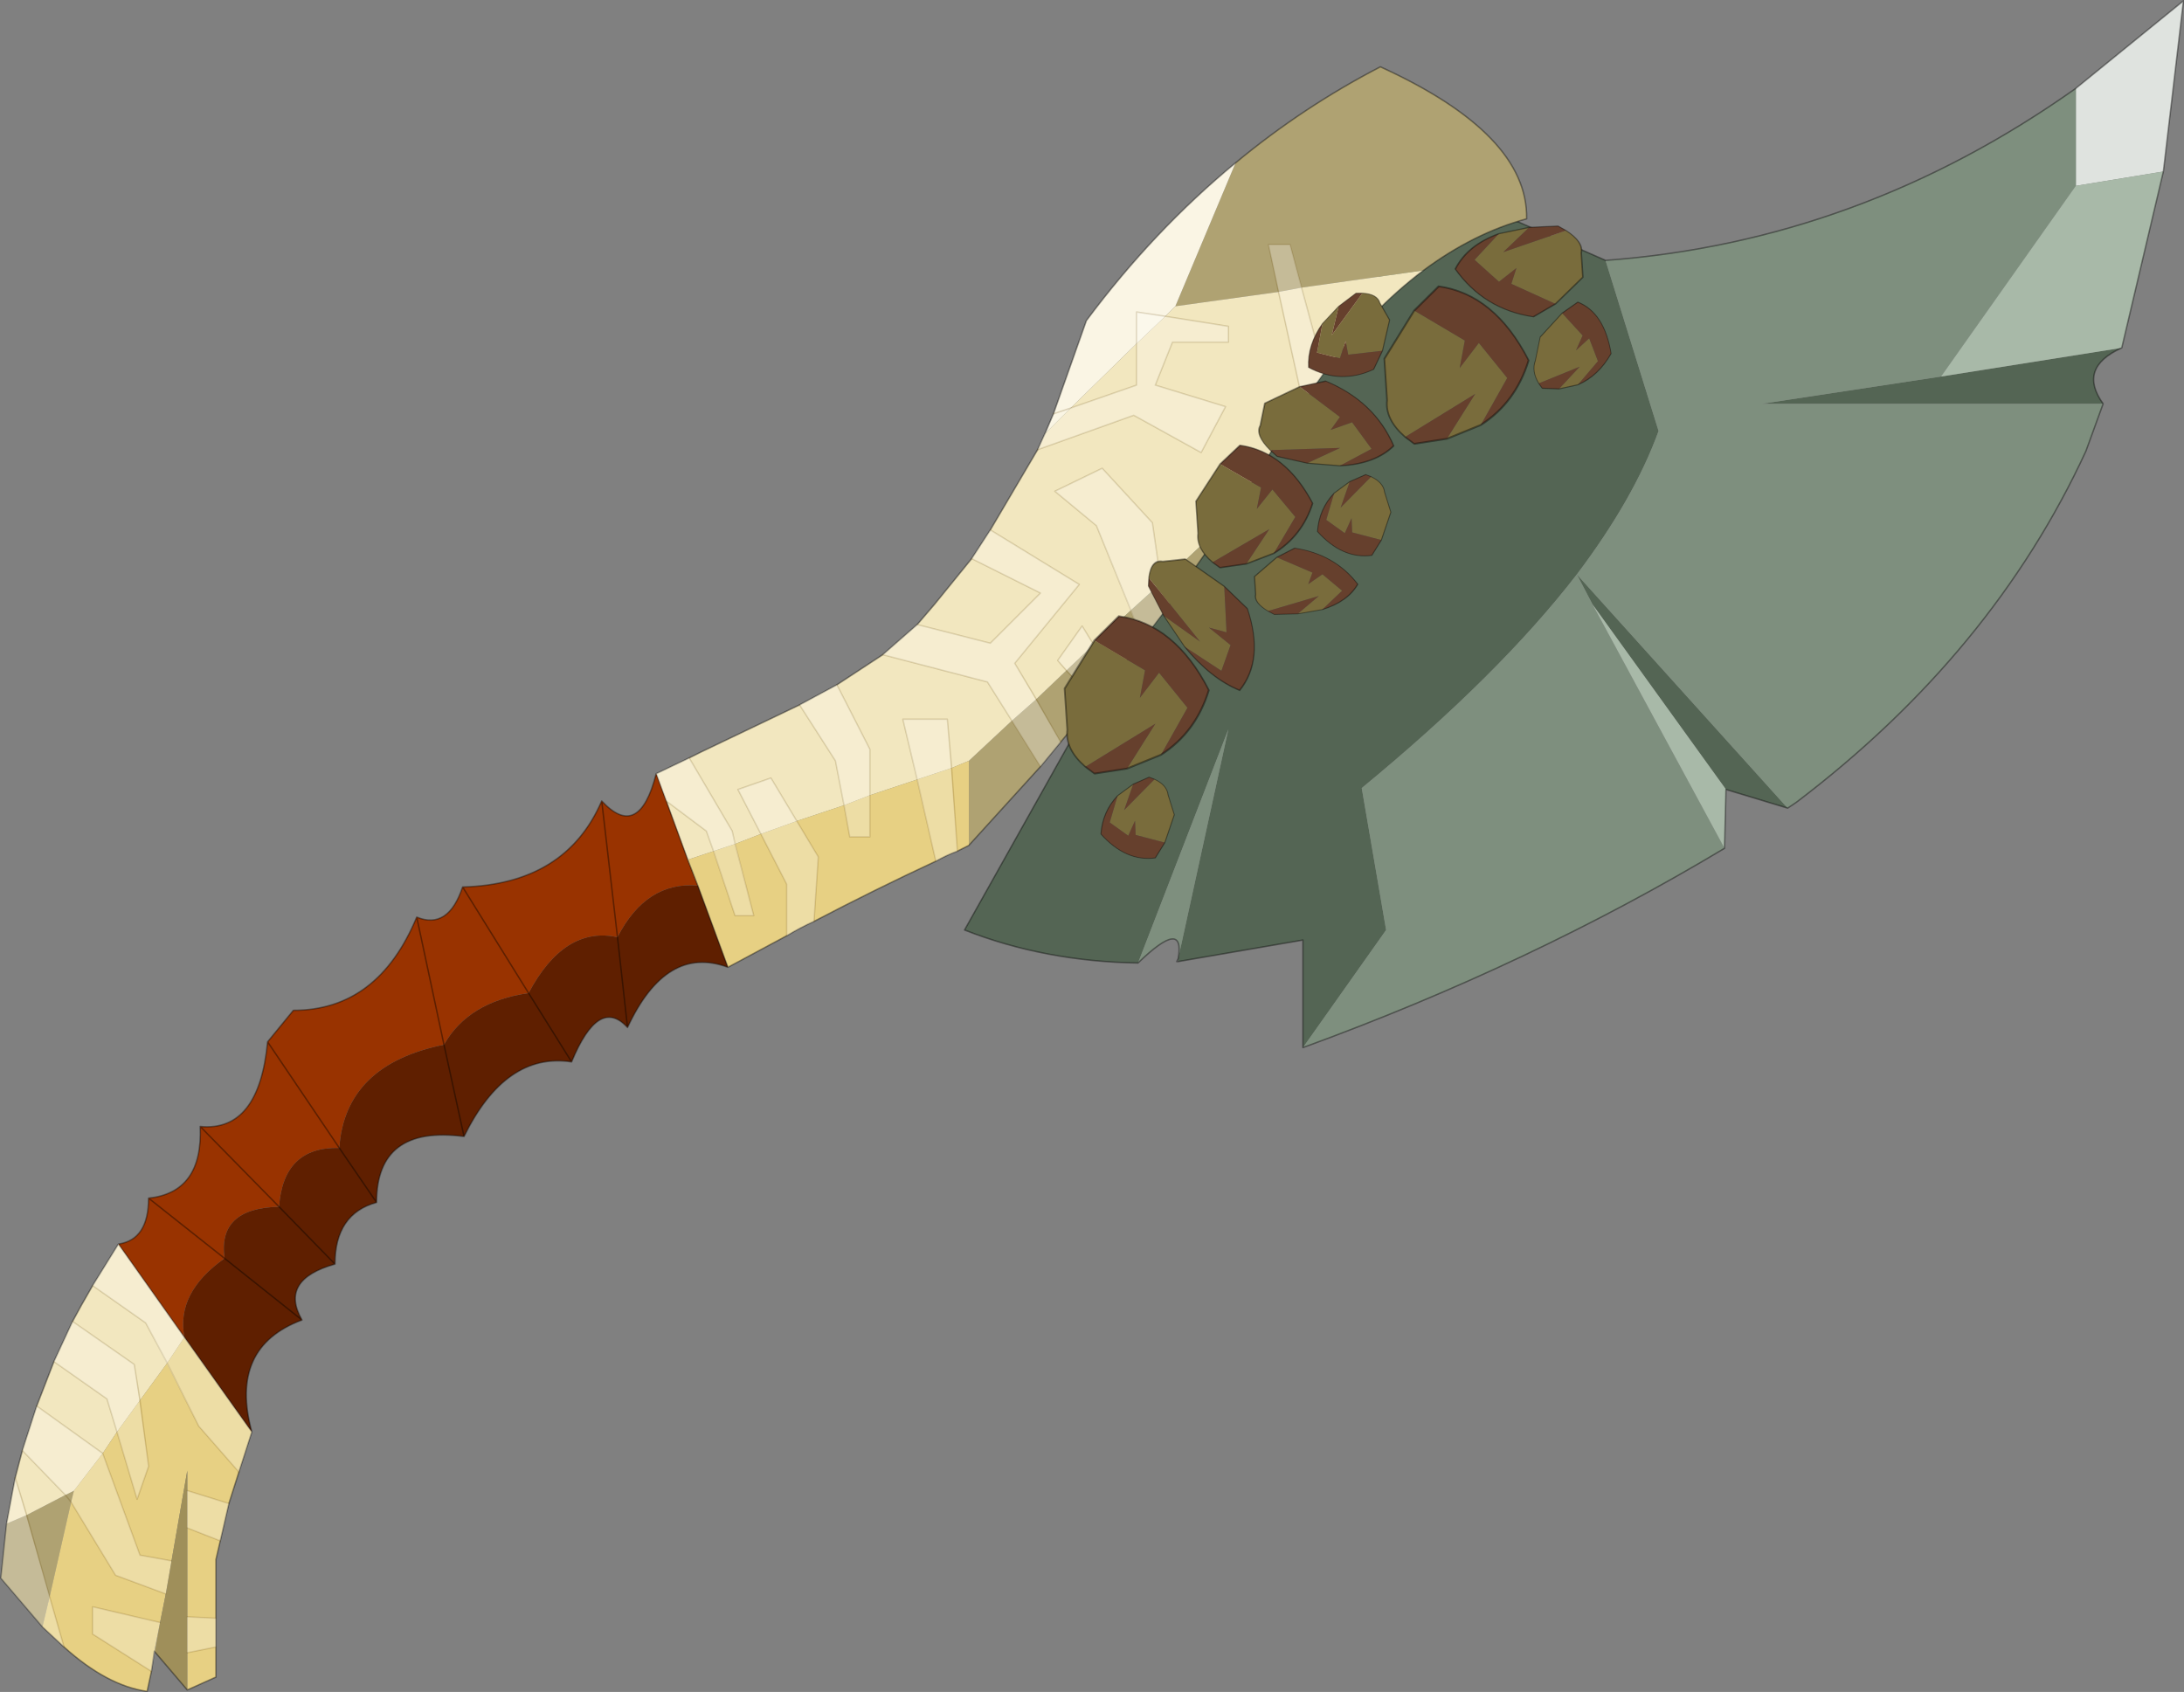 <svg viewBox="0 0 76.15 59" xmlns="http://www.w3.org/2000/svg" xmlns:xlink="http://www.w3.org/1999/xlink"><rect x="0" y="0" width="76.15" height="59" fill="#808080" stroke="none"/><g transform="translate(-246.22 -176.62)"><use transform="translate(246.25 176.65)" width="76.1" height="58.95" xlink:href="#a"/><use transform="matrix(1.225 .209 .082 1.253 283.15 197.75)" width="4.15" height="4.55" xlink:href="#b"/><use transform="matrix(.349 1.114 -.682 .072 289.12 195.95)" width="4.15" height="4.55" xlink:href="#b"/><use transform="matrix(-.646 .068 -.189 -.604 287.6 206.42)" width="4.15" height="4.55" xlink:href="#b"/><use transform="matrix(.991 .169 .064 .975 287.77 191.86)" width="4.15" height="4.55" xlink:href="#b"/><use transform="matrix(.873 .149 .035 .541 289.88 195.48)" width="4.15" height="4.55" xlink:href="#b"/><use transform="matrix(1.061 .464 -.139 .679 290.64 189.12)" width="4.15" height="4.55" xlink:href="#b"/><use transform="matrix(-.727 .318 -.295 -.514 295.35 188.96)" width="4.15" height="4.55" xlink:href="#b"/><use transform="matrix(-1.079 -.184 -.048 -.736 301.52 187.98)" width="4.15" height="4.55" xlink:href="#b"/><use transform="matrix(.573 .25 -.147 .715 300.26 186.73)" width="4.15" height="4.55" xlink:href="#b"/><use transform="matrix(-.646 .068 -.189 -.604 295.15 195.87)" width="4.15" height="4.55" xlink:href="#b"/><use transform="matrix(1.225 .209 .082 1.253 294.3 186.25)" width="4.15" height="4.55" xlink:href="#b"/></g><defs><g id="a"><path d="M285.9 210.2q-3.25-.05-6.05-1.15l4.6-8.2-1.35-3.25 14-14.15 5.1 2.25 1.85 5.95q-.85 2.35-2.85 5l7.35 8.15-2.15-.65-4.65-6.45-.55-1.05q-2.7 3.5-7.5 7.45l.85 4.95-2.9 4.1v-3.75l-4.35.75v-.1l1.75-8-3.15 8.15m34.3-21.45q-1.55.7-.65 1.95h-11.9l6.25-.95 6.3-1" fill="#546554" fill-rule="evenodd" transform="translate(-246.25 -176.65)"/><path d="m318.6 179.7 3.75-3.05-.7 5.95-3.05.5v-3.4" fill="#dfe3df" fill-rule="evenodd" transform="translate(-246.25 -176.65)"/><path d="M302.2 185.7q8.85-.65 16.4-6v3.4l-4.7 6.65-6.25.95h11.9l-.6 1.65q-3.25 7.05-10.1 12.25l-.3.2-7.35-8.15q2-2.65 2.85-5l-1.85-5.95m4.15 20.5q-6.75 4.05-14.7 6.95l2.9-4.1-.85-4.95q4.8-3.95 7.5-7.45l.55 1.05 4.6 8.5m-19.05 3.85q.25-1.45-1.4.15l3.15-8.15-1.75 8" fill="#7e8f7e" fill-rule="evenodd" transform="translate(-246.25 -176.65)"/><path d="m321.65 182.6-1.45 6.15-6.3 1 4.7-6.65 3.05-.5m-15.25 21.55-.05 2.05-4.6-8.5 4.65 6.45" fill="#a8b9a8" fill-rule="evenodd" transform="translate(-246.25 -176.65)"/><path d="M39.65 33.55q-3.25-.05-6.05-1.15l4.6-8.2-1.35-3.25 14-14.15 5.1 2.25q8.85-.65 16.4-6L76.1 0l-.7 5.95-1.45 6.15q-1.55.7-.65 1.95l-.6 1.65q-3.25 7.05-10.1 12.25l-.3.2-2.15-.65-.05 2.05q-6.75 4.05-14.7 6.95v-3.75l-4.35.75H41l.05-.1q.25-1.45-1.4.15z" fill="none" stroke="#000" stroke-linecap="round" stroke-linejoin="round" stroke-opacity=".388" stroke-width=".05"/><path d="M289.3 182.3q2.35-1.95 5.05-3.35 5.15 2.35 5.1 5.3-1.85.5-3.6 1.8l-4.25.6-.4-1.5h-.75l.35 1.65-.35-1.65h.75l.4 1.5-.8.15-3.6.5 2.1-5m-.2 12.4-2.25 3.2-.8 1.05-1 1.3-.65.8-1.2 1.45-.7.85-2.5 2.75v-2.95l1.5-1.4.85-.75 1.05-1 .95-.9 1.3-1.2 1.05-.95 2.4-2.25m-41.4 38.65-1.45-1.7.2-1.9.7-.3 1.35-.7.2.25-.2-.25.3-.15-.1.4-.75 3.3-.25 1.05m.25-1.05-.8-2.85.8 2.85m38.9-34.4-.15-.95.15.95m-.8 1.05-.4-1.05.4 1.05m-1.7.15.7 1.15-.7-1.15m.05 1.95-1-1.05 1 1.05m-1.9 2.3-1-1.6 1 1.6m-.15-2.35.85 1.5-.85-1.5" fill="#afa272" fill-rule="evenodd" transform="translate(-246.25 -176.65)"/><path d="m282.65 191.75.3-.7 1.15-3.25q2.35-3.15 5.2-5.5l-2.1 5-.35.35-1 .95v-1.1l1 .15-1-.15v1.1l-2.3 2.25-.9.9m.3-.7.6-.2-.6.2" fill="#faf5e4" fill-rule="evenodd" transform="translate(-246.25 -176.65)"/><path d="M295.85 186.05q-1.8 1.35-3.45 3.55l-.75 1.05-.2.25-2.35 3.8-2.4 2.25-.3-2.1-1.75-1.9-1.65.8 1.45 1.2 1.2 2.95-1.2-2.95-1.45-1.2 1.65-.8 1.75 1.9.3 2.1-1.05.95-1.3 1.2-.95.9-1.05 1-.85.75-.85-1.35-3.65-.95 1.2-1.05.6-.7 1.3-1.6.65-1 1.65-2.8.25-.55.9-.9 2.3-2.25 1-.95.35-.35 3.6-.5.8-.15 4.25-.6m-49.4 43.7.3-1.6.25-.95.5-1.55.6-1.55.65-1.4.3-.55.4-.7.9-1.45 2.3 3.25-.6.9-.75-1.4-1.85-1.3 1.85 1.3.75 1.4-.95 1.3-.2-1.25-2.15-1.5 2.15 1.5.2 1.25-.8 1.1-.5.75-1 1.3-.3.15-1.5-1.55 1.5 1.55-1.35.7-.7.3m22.65-26.15 1.15-.55.4-.2 3.45-1.65 1.3-.7 1.6-1.05 3.65.95.85 1.35-1.5 1.4-.6.25-1.2.4-.5-2.1h1.55l.15 1.7-.15-1.7h-1.55l.5 2.1-1.65.55-.9.35-1.65.55-.9-1.5-1.15.4.8 1.55-.8-1.55 1.15-.4.9 1.5-1.25.45-.9.35-.1-.45-1.5-2.55 1.5 2.55.1.45-1.65.55-.75-2.05 1.4 1.05.25.7-.25-.7-1.4-1.05-.35-.95m14.45-12.75 2.3-.8v-1.45 1.45l-2.3.8m3.3-3.2 2.2.35v.55h-1.95l-.6 1.5 2.45.75-.85 1.6-2.35-1.3-3.35 1.2 3.35-1.2 2.35 1.3.85-1.6-2.45-.75.6-1.5h1.95V188l-2.2-.35m3.95-.85.85 3.85-.85-3.85m1.6 2.8-.8-2.95.8 2.95m-42.1 36.95-.35-1.15-1.85-1.3 1.85 1.3.35 1.15m-3.15 2.9-.4-1.3.4 1.3m2.65-2.15-2.3-1.65 2.3 1.65m33.6-27.3-.3-.35.85-1.2.4.65-.4-.65-.85 1.2.3.35m-5.2-1.6 2.55.65 1.75-1.75-2.4-1.2 2.4 1.2-1.75 1.75-2.55-.65m2.55-3.3 3.1 1.9-2.25 2.75.75 1.25-.75-1.25 2.25-2.75-3.1-1.9m-6.65 6.1 1.25 1.95.3 1.55-.3-1.55-1.25-1.95m1.3-.7 1.15 2.25v1.6-1.6l-1.15-2.25" fill="#f2e7bf" fill-rule="evenodd" transform="translate(-246.25 -176.65)"/><path d="M250.35 220q1.05-.15 1.05-1.6 1.9-.2 1.8-2.5 2.05.2 2.35-2.95l.9-1.1q2.95 0 4.3-3.25 1.1.45 1.6-1.05 3.6-.1 4.85-3 1.3 1.4 1.9-.95l.35.95.75 2.05.35.9q-1.8-.15-2.8 1.8-1.85-.4-3.1 1.95-2.1.3-2.95 1.8-3.45.7-3.65 3.6-1.95-.05-2.1 2.05l-2.75-2.8 2.75 2.8q-2.15.05-1.9 1.8-1.7 1.2-1.4 2.75l-2.3-3.25m5.2-7.05 2.5 3.7-2.5-3.7m-4.15 5.45 2.65 2.1-2.65-2.1m10.95-10.85 2.3 3.7-2.3-3.7m-1.6 1.05.95 4.45-.95-4.45m6.45-4.05.55 4.75-.55-4.75" fill="#930" fill-rule="evenodd" transform="translate(-246.25 -176.65)"/><path d="m280 206.1-.4.2q-.4.15-.75.35-2.15 1-4.25 2.1-.45.2-.95.5l-2.05 1.1-1.05-2.85-.35-.9 1.65-.55.9-.35 1.25-.45 1.65-.55.9-.35v1.45h-.7l-.2-1.1.2 1.1h.7v-1.45l1.65-.55.65 2.85-.65-2.85 1.2-.4.6-.25v2.95m-25 20.45-.45 1.4-.35 1.1-.45 1.95v4.1l-1 .45V233l1 .05-1-.05v-5.1l-.55 3.15-1.1-.2-1.3-3.55 1.3 3.55 1.1.2-.2 1.15-1.75-.65-1.55-2.55 1.55 2.55 1.75.65-.4 2-.1.7-.15.7q-1.4-.2-2.9-1.55l-.75-.7.25-1.05.5 1.75-.5-1.75.75-3.3.1-.4 1-1.3.5-.75.7 2.35.4-1.15-.3-2.3.3 2.3-.4 1.15-.7-2.35.8-1.1.95-1.3.6-.9 2.35 3.3m-.45 1.4-1.4-1.6-1.1-2.2 1.1 2.2 1.4 1.6m-.35 1.1-1.45-.45 1.45.45m-.3 1.3-1.15-.45 1.15.45m-2.4 4.55-2.05-1.3v-.95l2.35.55-2.35-.55v.95l2.05 1.3m2.25-.85-1 .2 1-.2m25.85-27.75-.2-2.9.2 2.9m-5 2.45.15-2.25-.75-1.25.75 1.25-.15 2.25m-.95.5v-1.8l-.9-1.75.9 1.75v1.8m-2.55-2.95.75 2.25h.65l-.65-2.5.65 2.5h-.65l-.75-2.25" fill="#e7d083" fill-rule="evenodd" transform="translate(-246.25 -176.65)"/><path d="M271.6 210.35q-2.15-.8-3.5 2.1-1-1.1-1.95 1.2-2.3-.35-3.75 2.6-3.05-.4-3.05 2.3-1.45.4-1.45 2.15-1.95.55-1.15 1.95-2.55.95-1.75 3.9l-2.35-3.3q-.3-1.55 1.4-2.75-.25-1.75 1.9-1.8.15-2.1 2.1-2.05l1.3 1.9-1.3-1.9q.2-2.9 3.65-3.6l.7 3.2-.7-3.2q.85-1.5 2.95-1.8l1.5 2.4-1.5-2.4q1.25-2.35 3.1-1.95 1-1.95 2.8-1.8l1.05 2.85m-13.7 10.35-1.95-2 1.95 2m9.85-11.4.35 3.15-.35-3.15m-11 13.35-2.7-2.15 2.7 2.15" fill="#5f1f00" fill-rule="evenodd" transform="translate(-246.25 -176.65)"/><path d="m252.75 235.55-1.15-1.35.4-2 .2-1.15.55-3.15v7.65" fill="#9f8f5a" fill-rule="evenodd" transform="translate(-246.25 -176.65)"/><path d="M43.05 5.65Q45.4 3.7 48.1 2.3q5.15 2.35 5.1 5.3-1.85.5-3.6 1.8-1.8 1.35-3.45 3.55L45.4 14l-.2.25-2.35 3.8-2.25 3.2-.8 1.05-1 1.3-.65.8-1.2 1.45-.7.85-2.5 2.75-.4.2q-.4.15-.75.35-2.15 1-4.25 2.1-.45.2-.95.5l-2.05 1.1q-2.15-.8-3.5 2.1-1-1.1-1.95 1.2-2.3-.35-3.75 2.6-3.05-.4-3.05 2.3-1.45.4-1.45 2.15Q9.7 44.6 10.5 46q-2.55.95-1.75 3.9l-.45 1.4-.35 1.1-.45 1.95v4.1l-1 .45-1.15-1.35-.1.7-.15.7q-1.4-.2-2.9-1.55l-.75-.7L0 55l.2-1.9.3-1.6.25-.95.5-1.55.6-1.55.65-1.4.3-.55.4-.7.9-1.45q1.05-.15 1.05-1.6 1.9-.2 1.8-2.5 2.05.2 2.35-2.95l.9-1.1q2.95 0 4.3-3.25 1.1.45 1.6-1.05 3.6-.1 4.85-3 1.3 1.4 1.9-.95L24 26.4l.4-.2 3.45-1.65 1.3-.7 1.6-1.05 1.2-1.05.6-.7 1.3-1.6.65-1 1.65-2.8.25-.55.3-.7 1.15-3.25q2.35-3.15 5.2-5.5m-36.1 33.6 2.75 2.8 1.95 2M11.8 40l-2.5-3.7m-1.5 7.55-2.65-2.1m-1.05 1.6 2.3 3.25 2.35 3.3m14.45-22 .75 2.05m-.75-2.05-.35-.95M18.4 34.6l-2.3-3.7M11.8 40l1.3 1.9m3.05-2.3-.7-3.2-.95-4.45m3.9 2.65 1.5 2.4m4.4-6.15 1.05 2.85m-3.5 2.1-.35-3.15-.55-4.75m3.35 2.95-.35-.9M7.8 43.85 10.5 46" fill="none" stroke="#000" stroke-linecap="round" stroke-linejoin="round" stroke-opacity=".388" stroke-width=".05"/><path d="M44.55 10.15 44.2 8.5h.75l.4 1.5.8 2.95M40.6 11l-1-.15v2.55l-2.3.8-.6.2m2.7 6.85-1.2-2.95-1.45-1.2 1.65-.8 1.75 1.9.3 2.1.15.95m-4.45-5.6 3.35-1.2 2.35 1.3.85-1.6-2.45-.75.6-1.5h1.95v-.55L40.6 11m4.8 3-.85-3.85M5.8 47.5l1.1 2.2 1.4 1.6m-5.1-6.5 1.85 1.3.75 1.4m-.95 1.3.3 2.3-.4 1.15-.7-2.35m-.5.75 1.3 3.55 1.1.2m.55-2.45 1.45.45m-3.1-3.6-.2-1.25-2.15-1.5m-.65 1.4 1.85 1.3.35 1.15m-1.8 2.2.2.25L4 54.9l1.75.65m-3.5-3.45-1.5-1.55m-.25.95.4 1.3.8 2.85.5 1.75m4.3-4.15 1.15.45M1.25 49l2.3 1.65m2 5.9L3.2 56v.95l2.05 1.3m1.25-.65 1-.2m-1-1.05 1 .05m30.6-33.95-.4-.65-.85 1.2.3.35 1 1.05m1.25-3.15.4 1.05m-1 1.3-.7-1.15m-4.25-3 2.4 1.2-1.75 1.75-2.55-.65m-1.2 1.05 3.65.95.85 1.35 1 1.6m-.15-2.35-.75-1.25 2.25-2.75-3.1-1.9m-2.55 8.7-.5-2.1H33l.15 1.7.2 2.9m-1.4-2.5L32.6 30m4.35-4.15-.85-1.5m-11.25 5.3-.25-.7-1.4-1.05m3.3 1.15-.8-1.55 1.15-.4 1.65 2.75-.15 2.25m1.05-4.05-.3-1.55-1.25-1.95M25.6 29.4l-.1-.45L24 26.4m2.5 2.65.9 1.75v1.8m2-4.55.2 1.1h.7V26.1l-1.15-2.25M25.6 29.4l.65 2.5h-.65l-.75-2.25" fill="none" stroke="#624200" stroke-linecap="round" stroke-linejoin="round" stroke-opacity=".2" stroke-width=".05"/><path d="m282.4 192.3.25-.55.9-.9 2.3-.8v-2.55l3.2.5v.55h-1.95l-.6 1.5 2.45.75-.85 1.6-2.35-1.3-3.35 1.2m.6 1.45 1.65-.8 1.75 1.9.45 3.05-.8 1.05-1.6-4-1.45-1.2m8.2-8.6 1.2 4.45-.75 1.05-1.2-5.5h.75m-42.45 37.55 2.15 1.5.5 3.55-.4 1.15-1.05-3.5-1.85-1.3.65-1.4m1.6-2.7 4.65 6.55-.45 1.4-1.4-1.6-1.85-3.6-1.85-1.3.9-1.45m-1.85 8.75-1.5-1.55.5-1.55 2.3 1.65 1.3 3.55 1.1.2-.2 1.15-1.75-.65-1.55-2.55.1-.4-.3.15m-1.75-.6 1.7 5.9-.75-.7-1.45-1.7.2-1.9.3-1.6m32.1-21.5-1.15-4.95h1.55l.35 4.6q-.4.15-.75.35m1.25-10.55.65-1 3.1 1.9-2.25 2.75 1.6 2.75-.7.85-1.85-2.95-3.65-.95 1.2-1.05 2.55.65 1.75-1.75-2.4-1.2m4.95 4.15-.65.8-1.3-1.4.85-1.2 1.1 1.8m-32.3 34V233l1 .05v1l-1 .2m-.95-1.05-.3 1.7-2.05-1.3v-.95l2.35.55m2.1-2.85-1.15-.45v-1.3l1.45.45-.3 1.3m21.5-29.85 1.15 2.25v3.05h-.7l-.5-2.65-1.25-1.95 1.3-.7m-6.3 3.1 1.15-.55 1.5 2.55.75 2.95h-.65l-1-2.95-1.4-1.05-.35-.95m4 .15 1.65 2.75-.15 2.25q-.45.2-.95.5v-1.8l-1.7-3.3 1.15-.4" fill="#fff" fill-opacity=".271" fill-rule="evenodd" transform="translate(-246.25 -176.65)"/></g><g id="c"><path d="m-1.1-1.45 1.4.6-.2.8.6-.8.75.85L.6 1.45-.4 2 .5.6l-2.1 1.55q-.55-.4-.45-.95V.05l.95-1.5" fill="#796c3c" fill-rule="evenodd" transform="translate(2.05 2.25)"/><path d="M.6 1.45 1.45 0 .7-.85l-.6.8.2-.8-1.4-.6.75-.8Q1.25-2.3 2.1-.6 1.65.65.6 1.45m-2.2.7L.5.6-.4 2l-.95.3-.25-.15" fill="#66402d" fill-rule="evenodd" transform="translate(2.05 2.25)"/><path d="M2.65 3.7q1.05-.8 1.5-2.05Q3.3-.05 1.7 0L.95.8 0 2.3v1.15q-.1.55.45.95m1.2-.15 1-.55m-1 .55-.95.3-.25-.15" fill="none" stroke="#000" stroke-linecap="round" stroke-linejoin="round" stroke-opacity=".4" stroke-width=".05"/></g><use width="4.15" height="4.55" xlink:href="#c" id="b"/></defs></svg>